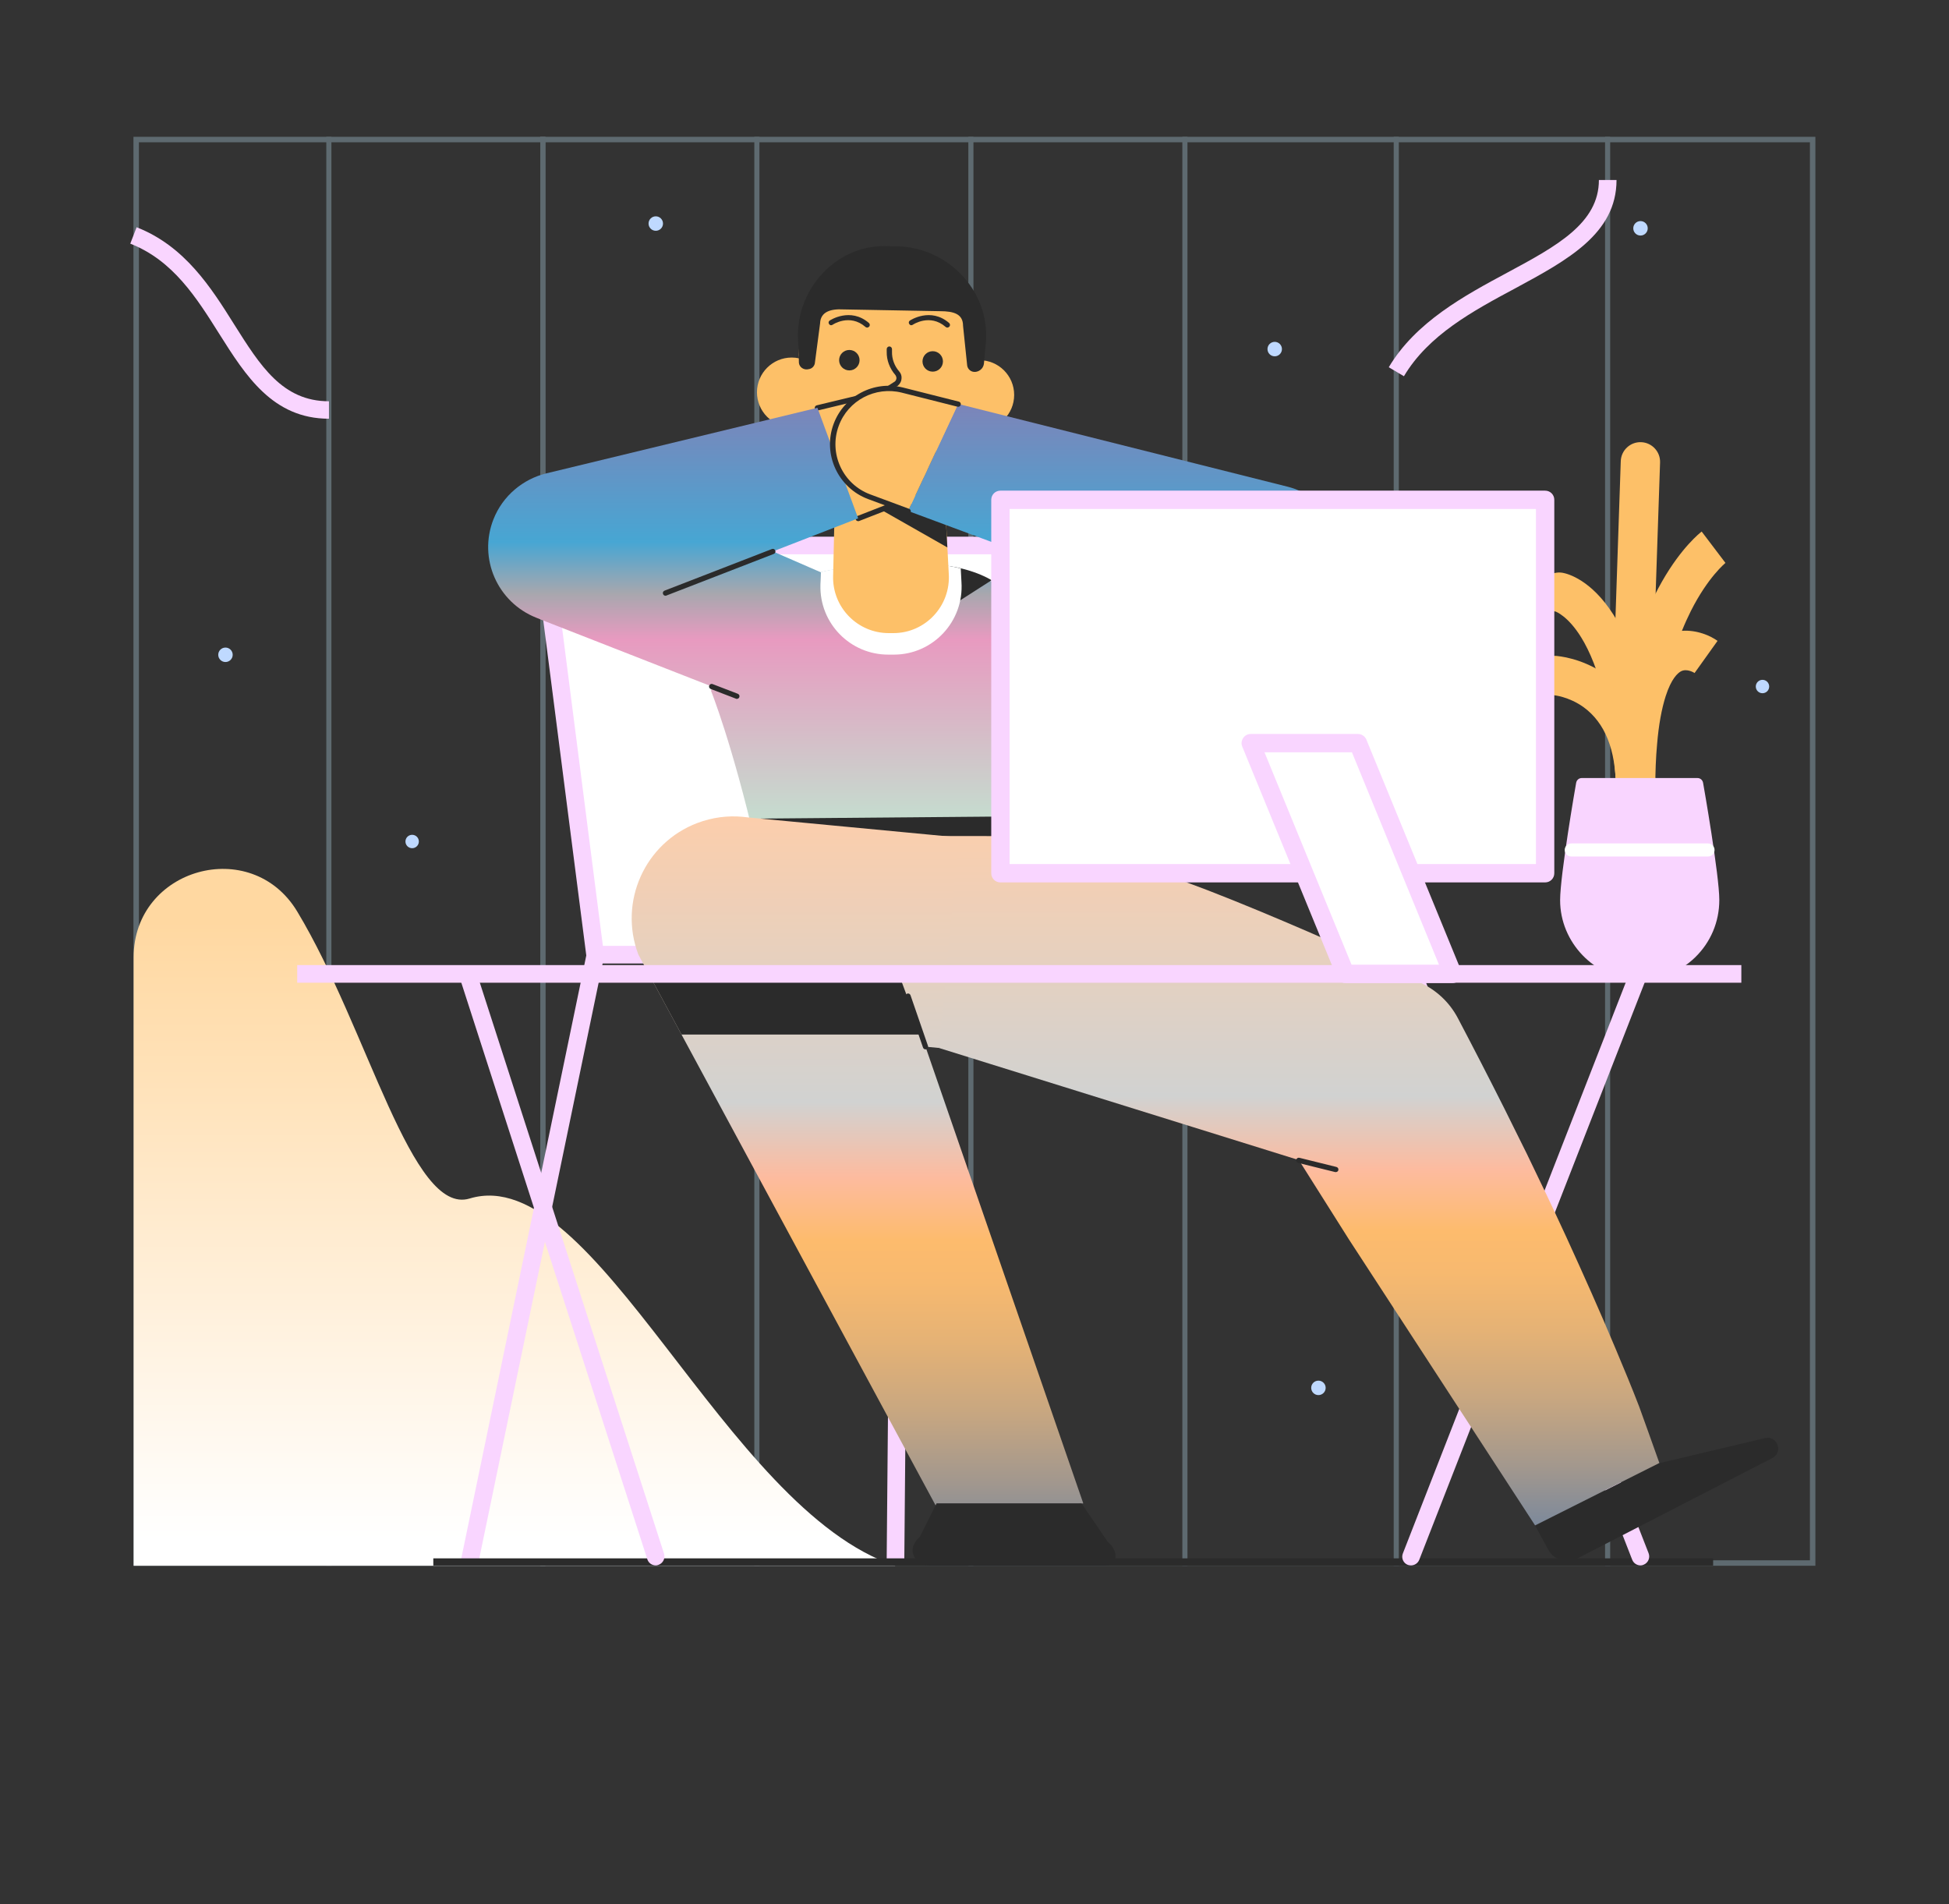 <?xml version="1.0" encoding="iso-8859-1"?>
<!-- Generator: Adobe Illustrator 23.0.2, SVG Export Plug-In . SVG Version: 6.00 Build 0)  -->
<svg version="1.1" id="Layer_1" xmlns="http://www.w3.org/2000/svg" xmlns:xlink="http://www.w3.org/1999/xlink" x="0px" y="0px"
	 viewBox="0 0 1105.6 1080" style="enable-background:new 0 0 1105.6 1080;" xml:space="preserve">
<rect x="0" y="0" width="1105.6" height="1080" fill="#333333" stroke="none"/>
<g style="opacity:0.3;">
	<g>
		<path style="fill:#C4ECFE;" d="M1026.7,80.7V885H78.8V80.7H1026.7 M1029.8,77.6H75.7v810.5h954.1L1029.8,77.6L1029.8,77.6z"/>
	</g>
	<g>
		<g>
			<g>
				<rect x="306.5" y="77.6" style="fill:#C4ECFE;" width="2.9" height="810.5"/>
			</g>
			<g>
				<rect x="427.9" y="77.6" style="fill:#C4ECFE;" width="2.9" height="810.5"/>
			</g>
			<g>
				<rect x="306.5" y="77.6" style="fill:#C4ECFE;" width="2.9" height="810.5"/>
			</g>
			<g>
				<rect x="185.1" y="77.6" style="fill:#C4ECFE;" width="2.9" height="810.5"/>
			</g>
			<g>
				<rect x="549.3" y="77.6" style="fill:#C4ECFE;" width="2.9" height="810.5"/>
			</g>
			<g>
				<rect x="670.7" y="77.6" style="fill:#C4ECFE;" width="2.9" height="810.5"/>
			</g>
			<g>
				<rect x="790.6" y="77.6" style="fill:#C4ECFE;" width="2.9" height="810.5"/>
			</g>
			<g>
				<rect x="910.5" y="77.6" style="fill:#C4ECFE;" width="2.9" height="810.5"/>
			</g>
		</g>
	</g>
</g>
<g>
	<circle style="fill:#BFD9FF;" cx="127.9" cy="371.4" r="4.1"/>
	<circle style="fill:#BFD9FF;" cx="747.9" cy="787.2" r="4.1"/>
	<circle style="fill:#BFD9FF;" cx="930.6" cy="129.5" r="4.1"/>
	<circle style="fill:#BFD9FF;" cx="723.1" cy="198" r="4.1"/>
	<circle style="fill:#BFD9FF;" cx="372" cy="126.8" r="4.1"/>
	<circle style="fill:#BFD9FF;" cx="999.8" cy="389.4" r="3.8"/>
	<circle style="fill:#BFD9FF;" cx="233.8" cy="477.3" r="3.8"/>
</g>
<linearGradient id="SVGID_1_" gradientUnits="userSpaceOnUse" x1="291.85" y1="869.175" x2="291.85" y2="517.423" gradientTransform="matrix(1 0 0 -1 0 1392)">
	<stop  offset="0" style="stop-color:#FFD8A1"/>
	<stop  offset="0.996" style="stop-color:#FFFFFF"/>
</linearGradient>
<path style="fill:url(#SVGID_1_);" d="M507.9,888.1c-97-31.8-170-230-241.5-208.3c-32.9,10-57.5-95.9-97.8-162.8
	c-26.1-43.3-92.8-24.6-92.8,26v345.1H507.9z"/>
<g>
	<g>
		<polygon style="fill:#FFFFFF;" points="337.6,541.5 629.6,541.5 599.8,309.4 307.8,309.4 		"/>
		<path style="fill:#F9D5FF;" d="M629.6,546.5h-292c-2.5,0-4.6-1.9-5-4.4L302.8,310c-0.2-1.4,0.3-2.9,1.2-3.9s2.3-1.7,3.8-1.7h292
			c2.5,0,4.6,1.9,5,4.4l29.8,232.1c0.2,1.4-0.3,2.9-1.2,3.9S631,546.5,629.6,546.5z M342,536.5h281.9l-28.5-222.1H313.5L342,536.5z"
			/>
	</g>
	<g>
		<path style="fill:#F9D5FF;" d="M693.1,546.5H435.4c-2.8,0-5-2.2-5-5s2.2-5,5-5h257.7c2.8,0,5,2.2,5,5S695.9,546.5,693.1,546.5z"/>
	</g>
	<g>
		
			<rect x="125.771" y="709.08" transform="matrix(0.203 -0.979 0.979 0.203 -458.462 865.074)" style="fill:#F9D5FF;" width="352.486" height="10"/>
	</g>
	<g>
		
			<rect x="336.871" y="709.129" transform="matrix(0.009 -1 1 0.009 -209.199 1217.172)" style="fill:#F9D5FF;" width="345.214" height="10"/>
	</g>
</g>
<rect x="245.8" y="883.9" style="fill:#2B2B2B;" width="726" height="4.1"/>
<g>
	<path style="fill:#F9D5FF;" d="M930.6,887.9c-2,0-3.9-1.2-4.7-3.2L798.1,557.1c-1-2.6,0.3-5.5,2.8-6.5c2.6-1,5.5,0.3,6.5,2.8
		L935.2,881c1,2.6-0.3,5.5-2.8,6.5C931.8,887.8,931.2,887.9,930.6,887.9z"/>
</g>
<g>
	<path style="fill:#F9D5FF;" d="M800.4,887.9c-0.6,0-1.2-0.1-1.8-0.3c-2.6-1-3.8-3.9-2.8-6.5l127.9-327.6c1-2.6,3.9-3.8,6.5-2.8
		s3.8,3.9,2.8,6.5L805.1,884.7C804.3,886.7,802.4,887.9,800.4,887.9z"/>
</g>
<g>
	<path style="fill:#F9D5FF;" d="M372,887.9c-2.1,0-4.1-1.3-4.8-3.5L261.5,556.8c-0.8-2.6,0.6-5.4,3.2-6.3c2.6-0.8,5.4,0.6,6.3,3.2
		l105.7,327.6c0.8,2.6-0.6,5.4-3.2,6.3C373,887.8,372.5,887.9,372,887.9z"/>
</g>
<g>
	<rect x="401.5" y="529.3" style="fill:#FFFFFF;" width="269.7" height="23.1"/>
	<path style="fill:#F9D5FF;" d="M671.2,557.6H401.5c-2.9,0-5.2-2.3-5.2-5.2v-23.1c0-2.9,2.3-5.2,5.2-5.2h269.7
		c2.9,0,5.2,2.3,5.2,5.2v23.1C676.4,555.3,674.1,557.6,671.2,557.6z M406.7,547.2H666v-12.7H406.7V547.2z"/>
</g>
<g>
	<g>
		
			<linearGradient id="SVGID_2_" gradientUnits="userSpaceOnUse" x1="495.4" y1="910.727" x2="495.4" y2="1200.846" gradientTransform="matrix(1 0 0 -1 0 1392)">
			<stop  offset="0" style="stop-color:#BFE7D1"/>
			<stop  offset="0.409" style="stop-color:#E89AC0"/>
			<stop  offset="0.499" style="stop-color:#A7A7AE"/>
			<stop  offset="0.599" style="stop-color:#47A6D3"/>
			<stop  offset="1" style="stop-color:#9774AC"/>
		</linearGradient>
		<path style="fill:url(#SVGID_2_);" d="M580.1,479.1l-151.4,0.1c-13.4-57.7-25.3-87.2-25.3-87.2c1.4-26.1,27.1-58.3,62.1-67.4
			c5.6-1.5,11.5-2.3,17.6-2.4l40.1-2.1c7.7-0.2,14.9,0.7,21.7,2.4c36.9,9.2,41.7,42.8,42.4,66.9
			C588.4,426.5,580.1,479.1,580.1,479.1z"/>
		<polygon style="fill:#2B2B2B;" points="431.6,464.3 582.4,463 580.3,477.3 431,471.3 		"/>
		<circle style="fill:#FDC068;" cx="555.6" cy="224" r="19.7"/>
		<path style="fill:#2B2B2B;" d="M526.9,351.9l35.6-22.8c0,0-14.5-9.5-39.2-9L526.9,351.9z"/>
		<path style="fill:#FFFFFF;" d="M507.1,371.3H504c-21.7,0.1-39.2-17.8-38.6-39.5l0.2-7.3c5.6-1.5,11.5-2.3,17.6-2.4l40.1-2.1
			c7.7-0.2,14.9,0.7,21.7,2.4l0.4,7.8C546.9,352.4,529.3,371.3,507.1,371.3z"/>
		<path style="fill:#FDC068;" d="M472.6,326.7l2.2-96.8l58.3-1.2l5.1,96.7c1.2,18.2-13.2,33.7-31.4,33.7h-2.5
			C486.5,359.2,472.1,344.5,472.6,326.7z"/>
		<polygon style="fill:#2B2B2B;" points="496.6,287.3 537.4,310.5 535.4,273.9 		"/>
		<path id="XMLID_94_" style="fill:#FDC068;" d="M504.2,287.4L504.2,287.4c-24.5-0.4-44.8-19.2-47.1-43.6l-4-42.7
			c0.5-29,24.3-52.1,53.3-51.6l0,0c29,0.5,52.1,24.3,51.6,53.3l-5.3,42.6C549.6,269.7,528.7,287.8,504.2,287.4z"/>
		<g>
			<path style="fill:#2B2B2B;" d="M503.6,222.1c-0.5,0-1-0.2-1.2-0.7c-0.4-0.7-0.2-1.6,0.5-2l4.7-3c0.5-0.4,0.8-1,0.9-1.7
				s-0.2-1.4-0.6-2c-3.2-3.7-5-8.4-4.9-13.2V198c0-0.8,0.7-1.5,1.5-1.5s1.5,0.7,1.5,1.5v1.5c-0.1,4.1,1.4,8.1,4.1,11.2
				c1,1.1,1.5,2.6,1.3,4.2c-0.1,1.5-0.9,2.8-2,3.8l-0.1,0.1l-4.8,3C504.1,222,503.9,222.1,503.6,222.1z"/>
		</g>
		<circle style="fill:#FDC068;" cx="449.1" cy="222.5" r="19.7"/>
		<g>
			<path style="fill:#2B2B2B;" d="M512.8,256.8L512.8,256.8l-13.1-0.2c-0.8,0-1.5-0.7-1.5-1.5s0.7-1.5,1.5-1.5l0,0l13.1,0.2
				c0.8,0,1.5,0.7,1.5,1.5C514.3,256.2,513.6,256.8,512.8,256.8z"/>
		</g>
		<circle style="fill:#2B2B2B;" cx="481.8" cy="204.3" r="5.8"/>
		<circle style="fill:#2B2B2B;" cx="529.1" cy="205" r="5.8"/>
		<path style="fill:#2B2B2B;" d="M478.5,175.5c-7.3-0.4-13.1,1.3-13.3,8l-2.9,22c-0.1,2-1.6,3.7-3.7,3.9l-0.5,0.1
			c-2.4,0.3-4.6-1.3-4.9-3.6l-0.3-10.7c-3-29,20-56,49.1-55.6l6.5,0.1c30.2,0.4,54.5,27,50.5,57l-0.8,9c-0.2,3.8-3.5,5.6-6,5.2l0,0
			c-2-0.3-3.5-2-3.6-4l-2.3-22.1c0-6.7-5.2-8.3-13.1-8.3L478.5,175.5z"/>
		<path style="fill:#FDC068;" d="M463.6,231.3l26.6-6.4c17-4.1,34.2,6.3,38.3,23.4c3.8,15.7-4.7,31.4-19.4,37.1l-22.3,8.7
			L463.6,231.3z"/>
		<g>
			<path style="fill:#2B2B2B;" d="M486.8,295.6c-0.6,0-1.2-0.4-1.4-1c-0.3-0.8,0.1-1.6,0.9-1.9l22.3-8.7c14.1-5.5,22-20.7,18.5-35.3
				c-1.9-7.8-6.7-14.5-13.6-18.7c-6.9-4.2-15-5.5-22.9-3.6l-26.6,6.4c-0.8,0.2-1.6-0.3-1.8-1.1c-0.2-0.8,0.3-1.6,1.1-1.8l26.6-6.4
				c8.7-2.1,17.6-0.7,25.2,4c7.6,4.6,12.9,11.9,14.9,20.5c3.9,16.1-4.8,32.8-20.3,38.8l-22.3,8.7C487.2,295.6,487,295.6,486.8,295.6
				z"/>
		</g>
		
			<linearGradient id="SVGID_3_" gradientUnits="userSpaceOnUse" x1="382.559" y1="910.729" x2="382.559" y2="1200.839" gradientTransform="matrix(1 0 0 -1 0 1392)">
			<stop  offset="0" style="stop-color:#BFE7D1"/>
			<stop  offset="0.409" style="stop-color:#E89AC0"/>
			<stop  offset="0.499" style="stop-color:#A7A7AE"/>
			<stop  offset="0.599" style="stop-color:#47A6D3"/>
			<stop  offset="1" style="stop-color:#9774AC"/>
		</linearGradient>
		<path style="fill:url(#SVGID_3_);" d="M486.8,294l-150.7,58.5l2.9-83l126.6,55.1c-1.4,20.1-0.7,28.7,22.6,50.6
			c-8.9,22.6-34.4,33.8-57,24.9L307,351.5l-2.7-1.1c-22.1-8.7-33.1-33.6-24.4-55.8c5.3-13.5,16.9-22.9,30-26.1l153.8-37.2L486.8,294
			z"/>
		<g>
			
				<linearGradient id="SVGID_4_" gradientUnits="userSpaceOnUse" x1="639.005" y1="910.729" x2="639.005" y2="1200.839" gradientTransform="matrix(1 0 0 -1 0 1392)">
				<stop  offset="0" style="stop-color:#BFE7D1"/>
				<stop  offset="0.409" style="stop-color:#E89AC0"/>
				<stop  offset="0.499" style="stop-color:#A7A7AE"/>
				<stop  offset="0.599" style="stop-color:#47A6D3"/>
				<stop  offset="1" style="stop-color:#9774AC"/>
			</linearGradient>
			<path style="fill:url(#SVGID_4_);" d="M543.5,229.1L730.2,276c23.2,5.8,37.2,29.3,31.4,52.5c-3.6,14.5-14.2,25.4-27.3,30.1
				l-2.5,0.9l-141.4,51.4c-22.6,9-48.2-1.9-57.2-24.5s19.6-24.9,29.3-57.4l140-52.5l1.6,83.5l-189-70.2L543.5,229.1z"/>
			<path style="fill:#FDC068;" d="M515.1,289.9l-22.1-8.2c-16.4-6.1-24.8-24.4-18.7-40.8c5.7-15.3,22-23.5,37.5-19.7l31.7,8
				L515.1,289.9z"/>
			<g>
				<path style="fill:#2B2B2B;" d="M515.1,291.4c-0.2,0-0.3,0-0.5-0.1l-22.1-8.2c-17.2-6.4-26-25.6-19.6-42.7
					c5.9-15.8,22.8-24.7,39.3-20.6l31.7,8c0.8,0.2,1.3,1,1.1,1.8s-1,1.3-1.8,1.1l-31.7-8c-15-3.7-30.4,4.4-35.7,18.8
					c-5.8,15.6,2.2,33.1,17.8,38.9l22.1,8.2c0.8,0.3,1.2,1.2,0.9,1.9C516.3,291,515.7,291.4,515.1,291.4z"/>
			</g>
		</g>
	</g>
	<g>
		<path style="fill:#2B2B2B;" d="M1005.4,827l-110.9,57.1c-5.8,3-12.9,0.8-16.1-4.9l-7.6-13.9l70.5-35.4l59.9-14.2
			C1008.2,814,1011.8,823.7,1005.4,827z"/>
	</g>
	
		<linearGradient id="SVGID_5_" gradientUnits="userSpaceOnUse" x1="722.7" y1="521.722" x2="722.7" y2="936.423" gradientTransform="matrix(1 0 0 -1 0 1392)">
		<stop  offset="0" style="stop-color:#77879D"/>
		<stop  offset="0.089" style="stop-color:#A1978E"/>
		<stop  offset="0.188" style="stop-color:#C9A780"/>
		<stop  offset="0.279" style="stop-color:#E5B275"/>
		<stop  offset="0.358" style="stop-color:#F7B96F"/>
		<stop  offset="0.415" style="stop-color:#FDBB6D"/>
		<stop  offset="0.499" style="stop-color:#FDBB9F"/>
		<stop  offset="0.599" style="stop-color:#D1D2D1"/>
		<stop  offset="1" style="stop-color:#FECEAA"/>
	</linearGradient>
	<path style="fill:url(#SVGID_5_);" d="M929.8,797.7c-4.2-10.9-8.7-21.7-13.2-32.4c-9-21.5-18.5-42.7-28.1-63.7
		c-4.9-10.5-9.7-21-14.8-31.4l-7.5-15.6l-7.7-15.5c-1.6-3.3-3.3-6.6-4.9-9.9c-8.7-17.3-17.6-34.6-26.6-51.7
		c-4.8-9.1-12.2-15.8-20.8-19.9l-8.3-3.9c-18.5-8.7-37.2-17.1-56-25.3c-18.8-8.1-37.6-16-56.7-23.4c-9.3-3.6-28.9-10.6-47.1-17.1
		c-25.7-9-52.8-13.7-80-13.7h-54l28.5,120.2L736.8,658l28.4,45l105.6,162.2l70.5-35.4C939.4,824.3,929.8,797.7,929.8,797.7z"/>
	
		<linearGradient id="SVGID_6_" gradientUnits="userSpaceOnUse" x1="486.418" y1="512.729" x2="486.418" y2="936.847" gradientTransform="matrix(1 0 0 -1 0 1392)">
		<stop  offset="0" style="stop-color:#77879D"/>
		<stop  offset="0.089" style="stop-color:#A1978E"/>
		<stop  offset="0.188" style="stop-color:#C9A780"/>
		<stop  offset="0.279" style="stop-color:#E5B275"/>
		<stop  offset="0.358" style="stop-color:#F7B96F"/>
		<stop  offset="0.415" style="stop-color:#FDBB6D"/>
		<stop  offset="0.499" style="stop-color:#FDBB9F"/>
		<stop  offset="0.599" style="stop-color:#D1D2D1"/>
		<stop  offset="1" style="stop-color:#FECEAA"/>
	</linearGradient>
	<path style="fill:url(#SVGID_6_);" d="M532.6,594.4l-118.9-11.3l82.9-71.6l117.9,341.2L536,863.6L362.1,541.4
		c-11.3-29.9,3.7-63.3,33.5-74.6c8.5-3.2,17.3-4.3,25.7-3.5l3.6,0.4L544,475L532.6,594.4z"/>
	<polygon style="fill:#2B2B2B;" points="510.9,555.3 369.6,555.3 386.6,586.8 522.6,586.8 	"/>
	<g>
		<path style="fill:#2B2B2B;" d="M626,888h-98.7c-7.4-0.3-14.3-8.5-5.5-16.3l9.5-19h82.2l14.8,21.7C635.1,880.1,634.1,888.3,626,888
			z"/>
	</g>
	<g>
		<path style="fill:#2B2B2B;" d="M377.5,337.9c-0.6,0-1.2-0.4-1.4-1c-0.3-0.8,0.1-1.6,0.9-1.9l60.9-23.6c0.8-0.3,1.6,0.1,1.9,0.9
			s-0.1,1.6-0.9,1.9L378,337.8C377.9,337.9,377.7,337.9,377.5,337.9z"/>
	</g>
	<g>
		<path style="fill:#2B2B2B;" d="M660.8,345.5c-0.2,0-0.4,0-0.5-0.1l-69.4-25.8c-0.8-0.3-1.2-1.2-0.9-1.9c0.3-0.8,1.2-1.2,1.9-0.9
			l69.4,25.8c0.8,0.3,1.2,1.2,0.9,1.9C662,345.1,661.4,345.5,660.8,345.5z"/>
	</g>
	<path style="fill:#2B2B2B;" d="M603.3,406.3l-20.7,7.9l10.4,16C592.9,430.2,601,417.2,603.3,406.3z"/>
	<g>
		<path style="fill:#2B2B2B;" d="M418,396.4c-0.2,0-0.4,0-0.5-0.1l-14.3-5.5c-0.8-0.3-1.2-1.2-0.9-1.9c0.3-0.8,1.2-1.2,1.9-0.9
			l14.3,5.5c0.8,0.3,1.2,1.2,0.9,1.9C419.2,396,418.6,396.4,418,396.4z"/>
	</g>
	<g>
		<path style="fill:#2B2B2B;" d="M757.8,664.8c-0.1,0-0.2,0-0.4,0l-21-5.2c-0.8-0.2-1.3-1-1.1-1.8s1-1.3,1.8-1.1l21,5.2
			c0.8,0.2,1.3,1,1.1,1.8C759.1,664.3,758.5,664.8,757.8,664.8z"/>
	</g>
	<g>
		<path style="fill:#2B2B2B;" d="M525,595.2c-0.6,0-1.2-0.4-1.4-1l-9.9-28.7c-0.3-0.8,0.1-1.6,0.9-1.9c0.8-0.3,1.6,0.1,1.9,0.9
			l9.9,28.7c0.3,0.8-0.1,1.6-0.9,1.9C525.3,595.2,525.2,595.2,525,595.2z"/>
	</g>
	<g>
		<path style="fill:#2B2B2B;" d="M537.4,185.8c-0.3,0-0.7-0.1-1-0.4c-8.9-7.7-18.5-1.3-18.6-1.2c-0.7,0.5-1.6,0.3-2-0.4
			c-0.5-0.7-0.3-1.6,0.4-2c0.1-0.1,11.7-7.7,22.2,1.4c0.6,0.5,0.7,1.5,0.1,2.1C538.2,185.6,537.8,185.8,537.4,185.8z"/>
	</g>
	<g>
		<path style="fill:#2B2B2B;" d="M491.9,185.8c-0.3,0-0.7-0.1-1-0.4c-8.9-7.7-18.5-1.3-18.6-1.2c-0.7,0.5-1.6,0.3-2-0.4
			c-0.5-0.7-0.3-1.6,0.4-2c0.1-0.1,11.7-7.7,22.2,1.4c0.6,0.5,0.7,1.5,0.1,2.1C492.7,185.6,492.3,185.8,491.9,185.8z"/>
	</g>
</g>
<g>
	<g>
		<path style="fill:#FDC068;" d="M928.6,482.1c-6.2,0-11.2-5-11.2-11.2c0-63-11.1-94.2-20.4-109.3c-7.5-12.2-14.5-14.7-14.5-14.7
			c-6.1-1.1-10.1-6.9-9-13s6.9-10.1,13-9c5.5,1,53.3,13.5,53.3,146C939.8,477.1,934.8,482.1,928.6,482.1z"/>
	</g>
	<g>
		<path style="fill:#FDC068;" d="M939,446.7h-22.3c0-7.8,0.2-15,0.7-21.8c5.7-90.4,46.1-122,47.9-123.4l13.5,17.8l0.1-0.1
			c-0.1,0.1-10,8-19.8,27.5c-1.6,3.2-3.3,6.9-5,11.1c8.6-0.6,16.2,2.8,20.2,5.7l-13,18.2l0.1,0.1c-0.2-0.1-4.4-2.9-7.9-1
			c-1.8,1-5.4,4.1-8.6,14c-2.3,7.2-4,16.4-4.9,27.4C939.3,429.8,939,438,939,446.7z"/>
	</g>
	<g>
		<path style="fill:#FDC068;" d="M927.8,458c-6.2,0-11.2-5-11.2-11.2c0-21.6-6.2-36.9-18.3-45.7c-8.5-6.1-17-6.8-17.1-6.8
			c-6.2-0.3-10.9-5.6-10.6-11.7c0.3-6.2,5.6-10.9,11.7-10.6c1.5,0.1,15.2,1.1,28.9,10.9c12.6,9.1,27.7,27.5,27.7,63.8
			C939,453,934,458,927.8,458z"/>
	</g>
	<path style="fill:#F9D5FF;" d="M966.1,444c-0.3-1.6-1.6-2.7-3.2-2.7h-65.6c-1.6,0-2.9,1.1-3.2,2.7c-0.4,2.1-9.1,52.4-9.1,66.6
		c0,24,19.5,44.2,43.4,45.1c0.6,0,1.2,0,1.8,0c11.7,0,22.8-4.4,31.3-12.6c8.9-8.6,13.8-20.2,13.8-32.6
		C975.3,496.4,966.5,446.2,966.1,444z"/>
	<g>
		<path style="fill:#FFFFFF;" d="M968.9,485.8h-77.6c-2.1,0-3.7-1.7-3.7-3.7s1.7-3.7,3.7-3.7h77.6c2.1,0,3.7,1.7,3.7,3.7
			S971,485.8,968.9,485.8z"/>
	</g>
	<g>
		<path style="fill:#FDC068;" d="M925.2,432.7c-0.1,0-0.3,0-0.4,0c-6.2-0.2-11-5.4-10.8-11.5l5.4-159.6c0.2-6.2,5.4-11,11.5-10.8
			c6.2,0.2,11,5.4,10.8,11.5l-5.4,159.6C936.2,427.9,931.2,432.7,925.2,432.7z"/>
	</g>
</g>
<g>
	<path style="fill:#F9D5FF;" d="M186.6,237.5c-31.9,0-47.3-24.5-62.2-48.1c-12.9-20.5-26.2-41.7-50.5-51.2l3.6-9.3
		c27.4,10.7,42.3,34.3,55.4,55.2c14.7,23.3,27.3,43.5,53.7,43.5V237.5z"/>
</g>
<g>
	<path style="fill:#F9D5FF;" d="M796.4,213.4l-8.6-5.1c15.3-25.7,42.9-40.6,67.3-53.7c27.9-15,51.9-28,51.9-52.5h10
		c0,30.4-27.8,45.4-57.2,61.3C835.5,176.4,810.3,190,796.4,213.4z"/>
</g>
<g>
	<rect x="567.5" y="283.5" style="fill:#FFFFFF;" width="309" height="211.8"/>
	<path style="fill:#F9D5FF;" d="M876.5,500.5h-309c-2.9,0-5.2-2.3-5.2-5.2V283.5c0-2.9,2.3-5.2,5.2-5.2h309c2.9,0,5.2,2.3,5.2,5.2
		v211.8C881.7,498.2,879.4,500.5,876.5,500.5z M572.7,490.1h298.6V288.7H572.7V490.1z"/>
	<g>
		<polygon style="fill:#FFFFFF;" points="824,552.4 763.2,552.4 709.5,421.5 770.3,421.5 		"/>
		<path style="fill:#F9D5FF;" d="M824,557.6h-60.8c-2.1,0-4-1.3-4.8-3.2l-53.7-130.9c-0.7-1.6-0.5-3.4,0.5-4.9s2.6-2.3,4.3-2.3h60.8
			c2.1,0,4,1.3,4.8,3.2l53.7,130.9c0.7,1.6,0.5,3.4-0.5,4.9S825.7,557.6,824,557.6z M766.7,547.2h49.6l-49.4-120.5h-49.6
			L766.7,547.2z"/>
	</g>
</g>
<g>
	<rect x="168.6" y="547.4" style="fill:#F9D5FF;" width="819.2" height="10"/>
</g>
</svg>
